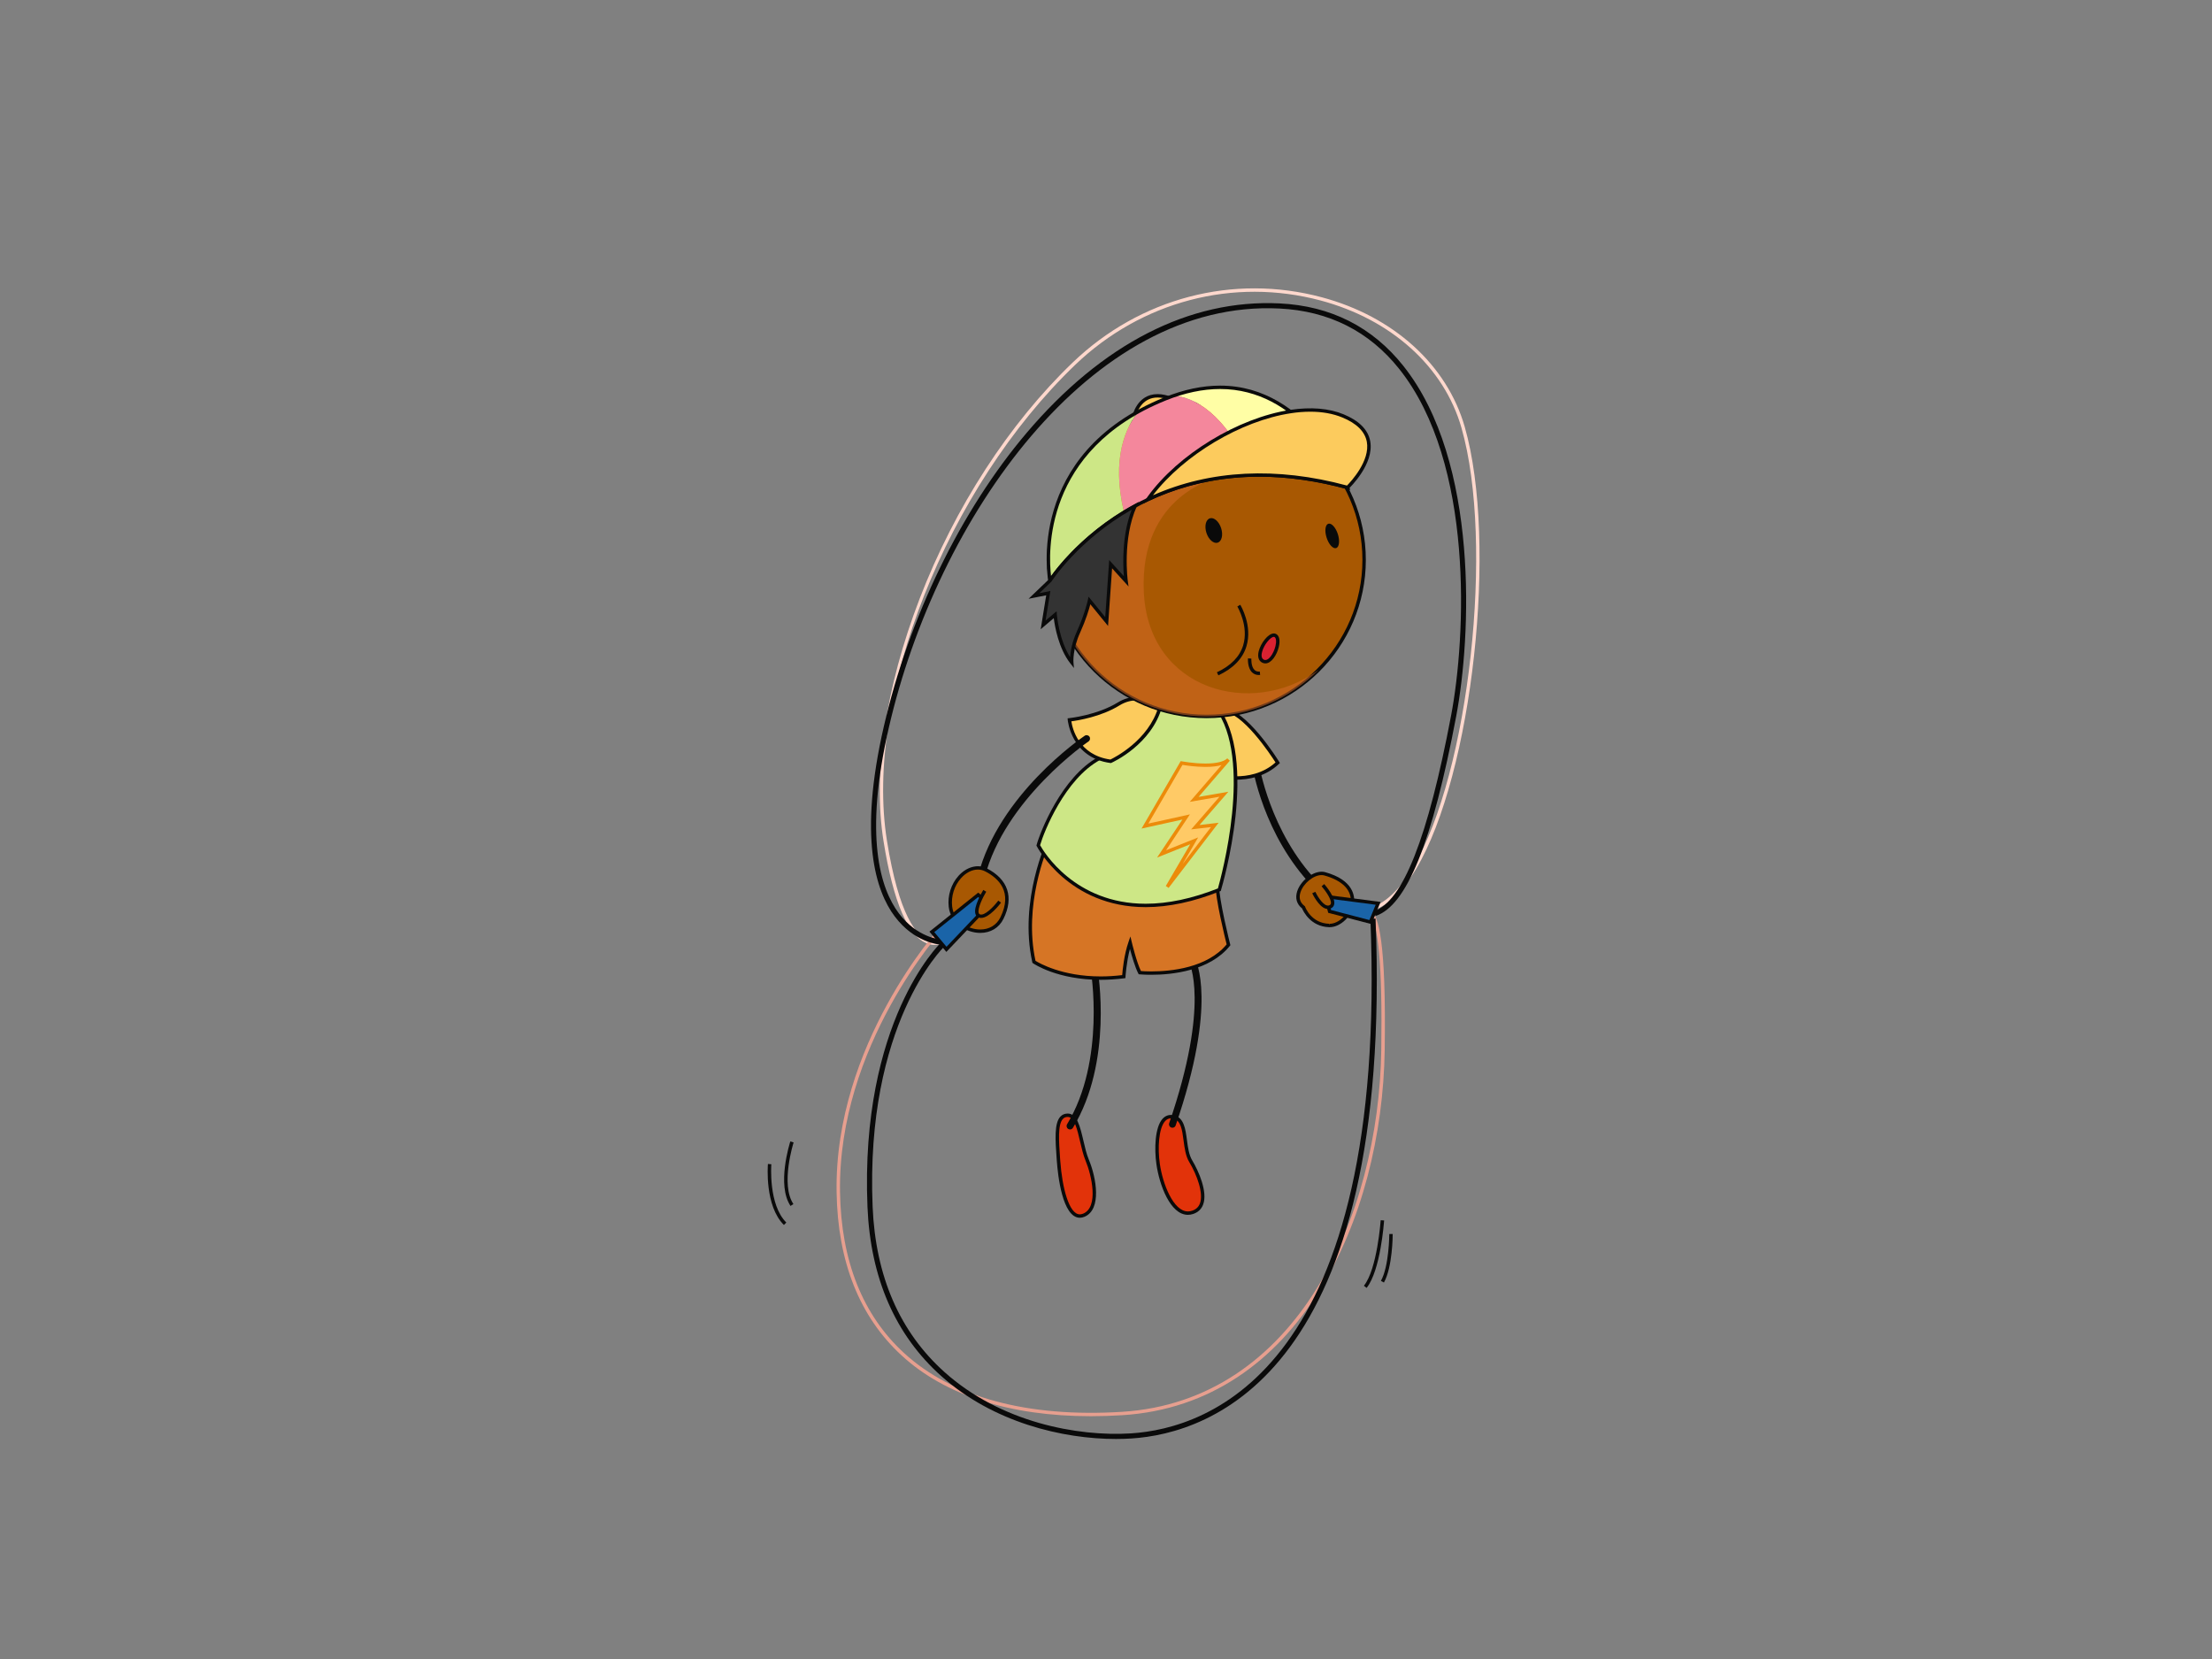 <?xml version="1.0" encoding="utf-8"?>
<!-- Generator: Adobe Illustrator 17.0.0, SVG Export Plug-In . SVG Version: 6.00 Build 0)  -->
<!DOCTYPE svg PUBLIC "-//W3C//DTD SVG 1.1//EN" "http://www.w3.org/Graphics/SVG/1.1/DTD/svg11.dtd">
<svg version="1.1" id="Layer_1" xmlns="http://www.w3.org/2000/svg" xmlns:xlink="http://www.w3.org/1999/xlink" x="0px" y="0px"
	 width="800px" height="600px" viewBox="0 0 800 600" enable-background="new 0 0 800 600" xml:space="preserve">
<rect x="0" y="0" width="800" height="600" fill="#808080" stroke="none"/>
<g>
	<g>
		<g>
			<path fill="#E2330A" d="M386.163,403.34c-4.676,0-3.934,8.014-3.32,16.647c0.626,8.629,3.109,21.982,9.111,19.515
				c5.996-2.459,3.73-13.971,1.241-19.931C390.707,413.62,390.503,403.34,386.163,403.34z"/>
			<path fill="#0A0A0A" d="M390.544,440.42L390.544,440.42c-6.351-0.003-7.966-15.607-8.315-20.392l-0.067-0.826
				c-0.494-6.945-0.928-12.941,1.35-15.378c0.681-0.729,1.578-1.096,2.651-1.096c3.381,0,4.483,4.764,5.671,9.822
				c0.554,2.38,1.121,4.839,1.934,6.782c2.766,6.631,4.778,18.132-1.573,20.738C391.641,440.302,391.075,440.42,390.544,440.42z
				 M386.163,403.958c-0.729,0-1.301,0.226-1.741,0.705c-1.916,2.036-1.47,8.072-1.018,14.447l0.066,0.834
				c0.687,9.572,3.146,19.244,7.074,19.244l0,0c0.368,0,0.771-0.091,1.175-0.253c5.719-2.353,3.08-13.902,0.904-19.127
				c-0.85-2.046-1.428-4.546-2-6.981C389.61,408.469,388.556,403.958,386.163,403.958z"/>
		</g>
		<g>
			<path fill="#E2330A" d="M424.44,403.958c-5.935-1.359-6.617,9.861-5.586,17.056c1.03,7.189,5.381,19.72,12.413,17.459
				c7.038-2.257,2.483-13.353-0.621-18.487C427.543,414.849,429.821,405.193,424.44,403.958z"/>
			<path fill="#0A0A0A" d="M429.628,439.363L429.628,439.363c-6.436,0-10.334-10.925-11.389-18.261
				c-0.832-5.761-0.506-13.356,2.151-16.402c1.103-1.256,2.537-1.72,4.194-1.341c3.615,0.826,4.164,4.951,4.688,8.937
				c0.355,2.651,0.717,5.402,1.91,7.372c2.284,3.781,5.677,11.401,3.941,15.999c-0.639,1.681-1.862,2.817-3.663,3.401
				C430.846,439.263,430.225,439.363,429.628,439.363z M423.5,404.464c-0.85,0-1.561,0.347-2.169,1.049
				c-2.302,2.63-2.676,9.749-1.862,15.411c1.024,7.144,4.857,17.204,10.16,17.204l0,0c0.47,0,0.964-0.075,1.452-0.238
				c1.44-0.455,2.387-1.332,2.887-2.648c1.362-3.628-1.042-10.292-3.844-14.938c-1.332-2.193-1.706-5.068-2.079-7.846
				c-0.512-3.895-0.964-7.258-3.742-7.896C424.018,404.497,423.753,404.464,423.5,404.464z"/>
		</g>
		<g>
			<path fill="#0A0A0A" d="M386.995,408.477c-0.223,0-0.446-0.06-0.651-0.181c-0.584-0.352-0.771-1.106-0.421-1.693
				c14.07-23.148,8.593-55.727,8.533-56.059c-0.12-0.671,0.338-1.311,1.013-1.425c0.681-0.115,1.319,0.331,1.428,1.003
				c0.247,1.371,5.713,33.799-8.846,57.76C387.821,408.269,387.411,408.477,386.995,408.477z"/>
		</g>
		<g>
			<path fill="#0A0A0A" d="M424.03,407.863c-0.133,0-0.265-0.024-0.404-0.063c-0.65-0.223-0.994-0.928-0.777-1.567
				c14.968-43.566,7.213-58.242,7.134-58.381c-0.344-0.597-0.12-1.346,0.476-1.678c0.602-0.329,1.356-0.121,1.693,0.476
				c0.343,0.627,8.37,15.782-6.954,60.37C425.024,407.537,424.549,407.863,424.03,407.863z"/>
		</g>
	</g>
	<g>
		<path fill="#D67525" d="M379.325,303.893c0,0-10.335,21.579-5.375,43.979c0,0,11.594,8.009,32.491,5.336
			c0,0,0.416-6.987,2.277-12.32c0,0,1.856,7.801,3.513,10.883c0,0,22.145,2.26,32.075-10.063c0,0-4.146-16.236-4.146-22.404
			C440.161,313.136,379.325,303.893,379.325,303.893z"/>
		<path fill="#0A0A0A" d="M398.059,354.368c-15.613,0-24.109-5.752-24.465-5.996l-0.199-0.139l-0.054-0.235
			c-4.947-22.346,5.327-44.151,5.429-44.368l0.205-0.413l0.446,0.067c10.256,1.557,61.373,9.65,61.373,16.02
			c0,6.008,4.073,22.085,4.121,22.244l0.073,0.299l-0.193,0.244c-7.327,9.096-20.964,10.452-28.442,10.452l0,0
			c-2.525,0-4.121-0.154-4.182-0.157l-0.338-0.039l-0.157-0.286c-1.127-2.121-2.338-6.309-3.019-8.873
			c-1.272,4.775-1.597,9.994-1.597,10.054l-0.03,0.509l-0.512,0.069C403.657,354.181,400.813,354.368,398.059,354.368z
			 M374.504,347.487c1.362,0.85,9.641,5.647,23.555,5.647c2.543,0,5.158-0.157,7.798-0.476c0.126-1.727,0.674-7.397,2.284-11.979
			l0.687-2.004l0.494,2.064c0.012,0.072,1.747,7.288,3.314,10.443c0.591,0.051,1.904,0.138,3.718,0.138
			c7.189,0,20.229-1.277,27.279-9.765c-0.584-2.314-4.085-16.471-4.085-22.25c0-3.866-34.829-10.904-59.842-14.733
			C378.336,307.656,370.141,327.333,374.504,347.487z"/>
	</g>
	<g>
		<path fill="#0A0A0A" d="M475.768,321.154c-0.338,0-0.663-0.13-0.904-0.38c-18.071-18.767-21.916-43.398-22.06-44.443
			c-0.102-0.666,0.361-1.293,1.055-1.392c0.663-0.109,1.301,0.362,1.404,1.037c0.036,0.247,3.887,24.917,21.392,43.094
			c0.476,0.494,0.458,1.271-0.036,1.747C476.371,321.042,476.063,321.154,475.768,321.154z"/>
	</g>
	<g>
		<path fill="#FCCB5D" d="M443.168,281.088c0,0,11.178,2.157,18.933-5.242c0,0-15.107-24.549-22.971-17.975
			C431.267,264.445,443.168,281.088,443.168,281.088z"/>
		<path fill="#0A0A0A" d="M446.994,281.998L446.994,281.998c-2.344,0-3.881-0.292-3.947-0.307l-0.241-0.039l-0.138-0.208
			c-0.507-0.702-12.142-17.18-3.941-24.043c1.006-0.844,2.175-1.259,3.459-1.259c8.418,0,19.963,18.59,20.445,19.385l0.265,0.425
			l-0.362,0.341C457.582,281.007,451.351,281.998,446.994,281.998z M443.53,280.528c0.512,0.072,1.772,0.238,3.465,0.238
			c4.026,0,9.714-0.88,14.312-5.023c-1.778-2.796-12.052-18.373-19.12-18.373c-1.001,0-1.868,0.32-2.658,0.974
			C432.647,264.098,442.216,278.608,443.53,280.528z"/>
	</g>
	<g>
		<path fill="#FED8CD" d="M338.047,341.744c-0.747,0-1.555-0.112-2.405-0.401c-7.14-2.377-12.551-14.878-16.107-37.149
			c-3.905-24.498,0.735-55.645,13.07-87.685c12.72-33.034,32.383-63.38,55.395-85.444c24.314-23.308,57.944-32.13,89.966-23.573
			c26.007,6.942,45.35,24.468,51.768,46.857c12.022,41.916,2.826,125.582-17.553,159.854c-5.303,8.921-11.112,14.158-17.246,15.562
			l-0.277-1.2c5.79-1.332,11.322-6.369,16.456-14.989c20.253-34.061,29.376-117.215,17.433-158.889
			c-6.297-21.979-25.326-39.177-50.9-46.004c-31.6-8.442-64.784,0.259-88.79,23.269c-46.447,44.561-76.366,120.134-68.086,172.056
			c4.32,27.095,10.683,34.624,15.251,36.164c3.633,1.235,6.351-1.274,6.465-1.38l0.856,0.885
			C343.236,339.783,341.133,341.744,338.047,341.744z"/>
	</g>
	<g>
		<path fill="#E79F8F" d="M394.51,512.191c-29.183,0-52.666-7.496-68.387-21.937c-15.252-13.995-23.169-33.907-23.561-59.164
			c-0.819-53.455,37.029-95.344,37.408-95.765l0.922,0.831c-0.386,0.416-37.902,41.955-37.089,94.919
			c0.386,24.905,8.177,44.516,23.169,58.273c17.451,16.035,44.706,23.386,78.806,21.256c63.198-3.95,92.906-70.623,93.78-130.903
			c0.428-30.4-1.006-46.2-4.537-49.737c-0.916-0.931-1.875-0.922-2.965-0.922c-0.494,0.012-1.013,0.012-1.525-0.096l0.247-1.208
			c0.386,0.081,0.807,0.081,1.271,0.072c1.145,0.009,2.567-0.009,3.85,1.287c2.585,2.585,5.466,10.677,4.899,50.623
			c-0.874,60.831-30.967,128.115-94.943,132.11C401.988,512.067,398.197,512.191,394.51,512.191z"/>
	</g>
	<g>
		<path fill="#0A0A0A" d="M339.963,341.597c-0.379-0.018-9.225-0.669-16.348-10.129c-6.912-9.178-13.215-28.565-3.959-68.77
			c9.087-39.472,27.9-78.146,51.605-106.1c27.339-32.244,58.969-48.45,91.502-46.869c18.511,0.895,33.588,8.512,44.802,22.633
			c27.508,34.618,24.507,98.022,19.083,126.705c-8.647,45.642-17.915,68.586-29.189,72.213l-0.566-1.763
			c10.406-3.338,19.542-26.495,27.924-70.783c5.374-28.409,8.382-91.138-18.717-125.232c-10.864-13.679-25.489-21.054-43.422-21.925
			c-68.285-3.365-123.722,75.594-141.209,151.535c-9.075,39.451-3.055,58.321,3.604,67.194c6.586,8.797,14.92,9.436,15.01,9.448
			L339.963,341.597z"/>
	</g>
	<g>
		<path fill="#0A0A0A" d="M403.585,520.422c-19.162,0-44.332-5.902-63.193-22.775c-16.613-14.863-25.586-35.45-26.658-61.186
			c-2.772-66.836,26.074-95.052,26.369-95.332l1.283,1.341c-0.289,0.271-28.526,27.99-25.791,93.912
			c1.055,25.221,9.816,45.374,26.044,59.89c20.295,18.162,48.093,23.339,67.333,22.133c28.219-1.765,93.154-23.437,86.652-186.122
			l1.862-0.07c6.562,164.31-59.644,186.238-88.393,188.04C407.326,520.365,405.476,520.422,403.585,520.422z"/>
	</g>
	<g>
		<path fill="#CDE786" d="M417.106,253.351c0,0-6.532,13.868-19.56,20.961c-13.046,7.086-20.807,26.806-22.043,31.43
			c0,0,17.692,35.146,65.495,16.029c0,0,13.956-46.842-1.248-66.26L417.106,253.351z"/>
		<path fill="#0A0A0A" d="M414.346,328.08L414.346,328.08c-27.966,0-39.282-21.843-39.397-22.061l-0.102-0.208l0.06-0.226
			c1.224-4.57,9.057-24.597,22.338-31.816c12.691-6.906,19.223-20.545,19.289-20.675l0.187-0.398l23.35,2.221l0.175,0.211
			c15.233,19.439,1.916,64.895,1.344,66.817l-0.085,0.283l-0.277,0.114C431.701,326.149,422.662,328.08,414.346,328.08z
			 M376.167,305.674c1.211,2.184,12.438,21.171,38.18,21.178c8.075,0,16.866-1.868,26.134-5.538
			c1.114-3.932,12.925-46.932-1.055-65.224l-21.958-2.085c-1.199,2.332-7.798,14.414-19.626,20.844
			C385.152,281.745,377.559,300.798,376.167,305.674z"/>
	</g>
	<g>
		<path fill="#FCCB5D" d="M401.68,275.334c0,0,14.275-6.369,17.999-19.931c0,0-7.448-5.55-15.101-0.826
			c-7.659,4.727-17.794,5.761-17.794,5.761S387.821,273.495,401.68,275.334z"/>
		<path fill="#0A0A0A" d="M401.777,275.966l-0.181-0.015c-14.197-1.898-15.42-15.426-15.432-15.562l-0.048-0.6l0.603-0.066
			c0.102-0.009,10.087-1.076,17.541-5.661c2.139-1.325,4.477-2,6.923-2c4.984,0,8.713,2.733,8.87,2.853l0.338,0.247l-0.109,0.407
			c-3.754,13.684-17.752,20.066-18.342,20.331L401.777,275.966z M387.472,260.877c0.373,2.528,2.561,12.184,14.112,13.823
			c1.536-0.735,13.817-6.963,17.366-19.035c-0.988-0.639-4.019-2.371-7.767-2.371c-2.211,0-4.321,0.608-6.278,1.814
			C398.222,259.235,389.827,260.567,387.472,260.877z"/>
	</g>
	<g>
		<path fill="#0A0A0A" d="M354.926,318.279c-0.108,0-0.21-0.009-0.313-0.036c-0.669-0.163-1.073-0.84-0.898-1.504
			c7.484-29.294,37.306-49.78,38.577-50.644c0.566-0.376,1.338-0.235,1.717,0.325c0.392,0.564,0.241,1.326-0.313,1.715
			c-0.302,0.205-30.335,20.837-37.577,49.21C355.975,317.906,355.474,318.279,354.926,318.279z"/>
	</g>
	<g>
		<path fill="#A85802" d="M479.07,316.02c-5.183-1.431-13.456,7.807-7.653,12.118c0,0,2.271,6.369,9.304,6.574
			C487.766,334.92,496.244,320.744,479.07,316.02z"/>
		<path fill="#0A0A0A" d="M480.872,335.329L480.872,335.329h-0.175c-6.683-0.199-9.34-5.721-9.793-6.8
			c-1.964-1.536-2.567-3.757-1.729-6.27c1.422-4.224,6.556-7.813,10.063-6.836c10.431,2.874,10.78,8.864,10.455,11.307
			C489.073,331.232,484.867,335.329,480.872,335.329z M477.937,316.49c-2.88,0-6.502,2.935-7.58,6.159
			c-0.488,1.434-0.627,3.468,1.434,5.004l0.145,0.114l0.073,0.163c0.078,0.247,2.223,5.978,8.731,6.17l0.133,0.612V334.1
			c3.375,0,7.062-3.658,7.587-7.535c0.615-4.486-2.862-8.114-9.545-9.955C478.6,316.529,478.275,316.49,477.937,316.49z"/>
	</g>
	<g>
		<path fill="#A85802" d="M356.571,314.576c-6.087-3.109-13.866,4.52-12.83,13.353c1.03,8.837,14.486,12.54,18.626,4.11
			C366.501,323.622,362.976,317.866,356.571,314.576z"/>
		<path fill="#0A0A0A" d="M354.522,337.4L354.522,337.4c-5.062,0-10.708-3.516-11.401-9.391c-0.47-4.052,0.837-8.249,3.525-11.238
			c2.916-3.26,7.002-4.38,10.213-2.735c7.743,3.974,9.9,10.464,6.062,18.276C361.331,335.55,358.276,337.4,354.522,337.4z
			 M353.642,314.492c-2.084,0-4.308,1.13-6.068,3.1c-2.446,2.727-3.652,6.565-3.212,10.268c0.603,5.2,5.64,8.304,10.16,8.304
			c3.254,0,5.911-1.594,7.285-4.387c4.483-9.129-0.524-14.088-5.526-16.649C355.456,314.706,354.57,314.492,353.642,314.492z"/>
	</g>
	<g>
		<g>
			<path fill="#FCCB5D" d="M410.159,150.62c0,0,2.073-10.892,13.667-6.375C423.825,144.245,420.511,150.204,410.159,150.62z"/>
			<path fill="#0A0A0A" d="M409.417,151.264l0.133-0.765c0.012-0.078,1.603-7.966,9.099-7.966c1.645,0,3.453,0.379,5.405,1.142
				l0.65,0.256l-0.337,0.615c-0.145,0.253-3.616,6.27-14.179,6.686L409.417,151.264z M418.649,143.768
				c-5.158,0-7.086,4.369-7.665,6.188c7.345-0.527,10.768-3.992,11.871-5.405C421.349,144.024,419.933,143.768,418.649,143.768z"/>
		</g>
		<g>
			<path fill="#A85802" d="M493.346,202.496c0,31.262-25.526,56.61-56.998,56.61c-31.492,0-57.022-25.348-57.022-56.61
				c0-31.265,25.531-56.61,57.022-56.61C467.82,145.887,493.346,171.231,493.346,202.496z"/>
			<path fill="#0A0A0A" d="M436.347,259.724c-31.775,0-57.631-25.673-57.631-57.227c0-31.551,25.857-57.224,57.631-57.224
				c31.774,0,57.625,25.673,57.625,57.224C493.972,234.051,468.121,259.724,436.347,259.724z M436.347,146.507
				c-31.1,0-56.396,25.113-56.396,55.989c0,30.87,25.296,55.989,56.396,55.989c31.081,0,56.389-25.119,56.389-55.989
				C492.736,171.62,467.428,146.507,436.347,146.507z"/>
		</g>
		<g opacity="0.5">
			<path fill="#D76B2A" d="M413.678,214.108c-1.651-35.754,27.322-41.509,27.322-41.509l38.83-6.68
				c-10.455-12.25-26.044-20.032-43.482-20.032c-31.492,0-57.022,25.345-57.022,56.61c0,31.262,25.531,56.61,57.022,56.61
				c15.89,0,30.249-6.466,40.59-16.884c-0.115,0.084-0.235,0.151-0.344,0.238C452.996,259.724,415.329,249.863,413.678,214.108z"/>
		</g>
		<g>
			<g>
				<path fill="#FFFEA5" d="M452.912,171.858c10.334-0.251,21.783,0.985,34.432,4.444c0,0-18.487-48.529-62.783-33.196
					C431.43,143.729,443.078,148.673,452.912,171.858z"/>
			</g>
			<g>
				<path fill="#F4879C" d="M424.56,143.106c-1.037,0.362-2.061,0.711-3.122,1.139c-3.537,1.422-6.737,2.985-9.714,4.619
					c-4.375,5.36-9.925,16.595-5.218,36.387c11.552-7.029,26.966-12.904,46.405-13.392
					C443.078,148.673,431.43,143.729,424.56,143.106z"/>
			</g>
			<g>
				<path fill="#CDE786" d="M411.725,148.863c-39.861,21.979-31.979,61.129-31.979,61.129s8.678-13.735,26.761-24.742
					C401.801,165.458,407.35,154.223,411.725,148.863z"/>
			</g>
		</g>
		<g>
			<path fill="#0A0A0A" d="M379.445,211.634l-0.307-1.519c-0.091-0.458-8.647-45.959,42.072-66.44
				c6.93-2.793,13.673-4.212,20.06-4.212c32.347,0,46.526,36.248,46.664,36.615l0.428,1.133l-1.187-0.319
				c-10.889-2.974-21.561-4.487-31.708-4.487c-50.701,0-74.956,37.538-75.196,37.917L379.445,211.634z M441.27,140.692
				c-6.225,0-12.817,1.386-19.596,4.121c-44.512,17.978-42.518,55.525-41.542,63.54c4.887-6.755,29.43-37.179,75.335-37.179
				c9.883,0,20.247,1.407,30.816,4.197C483.607,169.261,469.519,140.692,441.27,140.692z"/>
		</g>
		<g>
			<path fill="#FCCB5D" d="M485.692,150.412c-5.465-2.248-12.021-2.621-18.951-1.564c-18.734,2.838-40.325,16.086-51.195,31.145
				c-0.157,0.217-0.278,0.422-0.422,0.636c17.354-8.174,41.265-12.79,72.22-4.326C487.344,176.302,505.867,158.737,485.692,150.412z
				"/>
			<path fill="#0A0A0A" d="M413.37,182.141l1.392-2.088c0.091-0.133,0.175-0.268,0.277-0.41
				c11.057-15.339,32.775-28.545,51.599-31.404c7.4-1.121,14.004-0.581,19.295,1.597c5.604,2.317,8.846,5.577,9.617,9.689
				c1.549,8.255-7.394,16.855-7.774,17.219l-0.247,0.244l-0.355-0.096c-10.877-2.974-21.537-4.487-31.672-4.487
				c-14.264,0-27.749,2.959-40.108,8.777L413.37,182.141z M473.882,148.899c-2.248,0-4.616,0.181-7.057,0.561
				c-18.023,2.73-38.71,15.097-49.846,29.659c20.825-9.192,44.706-10.395,70.183-3.51c1.422-1.437,8.454-8.985,7.165-15.857
				c-0.699-3.679-3.67-6.631-8.87-8.773C482.101,149.595,478.208,148.899,473.882,148.899z"/>
		</g>
		<g>
			<path fill="#333333" d="M379.746,209.992l-5.797,5.547l5.176-1.019l-1.862,11.497l4.345-3.697c0,0,0.831,10.684,5.995,17.264
				c0,0-0.404-4.721,2.489-11.096c2.898-6.367,3.929-11.293,3.929-11.293l6.212,7.59l1.446-20.753l5.592,6.167
				c0,0-2.121-15.342,3.285-27.264C389.731,194.217,379.746,209.992,379.746,209.992z"/>
			<path fill="#0A0A0A" d="M388.405,241.595l-1.283-1.639c-4.26-5.408-5.634-13.399-6.008-16.402l-4.73,4.025l1.989-12.284
				l-6.382,1.266l7.321-7.011c0.006-0.042,10.214-15.929,30.937-27.158l1.621-0.871l-0.76,1.669
				c-5.254,11.615-3.254,26.775-3.23,26.935l0.271,1.979l-5.953-6.571l-1.458,20.856l-6.406-7.846
				c-0.483,1.862-1.609,5.646-3.676,10.202c-2.796,6.158-2.44,10.741-2.429,10.783L388.405,241.595z M382.138,221.067l0.091,1.211
				c0,0.091,0.747,9.024,4.79,15.387c0.139-2.01,0.669-5.387,2.507-9.436c2.826-6.222,3.887-11.115,3.892-11.163l0.265-1.271
				l6.038,7.39l1.44-20.638l5.297,5.845c-0.344-4.254-0.717-14.908,2.838-24.052c-19.391,10.997-28.924,25.833-29.026,25.983
				l-4.369,4.206l3.977-0.792l-1.741,10.72L382.138,221.067z"/>
		</g>
		<g>
			<path fill="#0A0A0A" d="M440.637,244.249l-0.525-1.109c5.038-2.362,8.231-5.631,9.485-9.71
				c2.133-6.939-2.049-14.004-2.097-14.074l1.055-0.636c0.192,0.307,4.513,7.59,2.229,15.049
				C449.429,238.217,446.013,241.739,440.637,244.249z"/>
		</g>
		<g>
			<path fill="#D92231" d="M461.21,229.826c2.681,1.365-1.013,11.078-4.453,9.267C453.316,237.28,458.799,228.603,461.21,229.826z"
				/>
			<path fill="#0A0A0A" d="M457.63,239.935c-0.404,0-0.802-0.099-1.169-0.296c-1.29-0.681-1.723-2.139-1.235-4.1
				c0.723-2.902,3.392-6.448,5.477-6.448c0.283,0,0.549,0.057,0.79,0.181c1.205,0.627,1.572,2.336,0.994,4.725
				C461.788,236.874,459.848,239.935,457.63,239.935z M460.703,230.326c-1.199,0-3.615,2.845-4.272,5.505
				c-0.241,0.961-0.331,2.224,0.609,2.718c1.621,0.84,3.573-2.104,4.236-4.842c0.41-1.681,0.265-3.013-0.349-3.333
				C460.86,230.342,460.782,230.326,460.703,230.326z"/>
		</g>
		<g>
			<path fill="#0A0A0A" d="M455.274,244.129c-0.97,0-1.789-0.323-2.44-0.95c-1.717-1.648-1.5-4.935-1.488-5.07l1.229,0.084
				c0,0.024-0.181,2.851,1.139,4.11c0.476,0.464,1.103,0.647,1.917,0.575l0.114,1.221
				C455.581,244.117,455.425,244.129,455.274,244.129z"/>
		</g>
		<g>
			<path fill="#0A0A0A" d="M441.638,191.017c0.789,2.438,0.229,4.788-1.241,5.249c-1.47,0.467-3.296-1.127-4.079-3.558
				c-0.784-2.429-0.223-4.785,1.247-5.252C439.028,186.989,440.86,188.589,441.638,191.017z"/>
		</g>
		<g>
			<path fill="#0A0A0A" d="M483.855,193.174c0.771,2.435,0.494,4.698-0.615,5.053c-1.127,0.359-2.669-1.326-3.447-3.76
				c-0.79-2.434-0.507-4.697,0.615-5.047C481.523,189.064,483.077,190.749,483.855,193.174z"/>
		</g>
	</g>
	<g>
		<polygon fill="#1A64A8" points="357.812,327.011 353.775,323.622 337.023,337.029 342.296,343.344 		"/>
		<path fill="#0A0A0A" d="M342.259,344.272l-6.116-7.333l17.644-14.116l4.929,4.134L342.259,344.272z M337.897,337.11l4.423,5.303
			l14.588-15.351l-3.14-2.642L337.897,337.11z"/>
	</g>
	<g>
		<polygon fill="#1A64A8" points="479.492,324.239 480.872,329.632 495.623,333.483 498.419,326.707 		"/>
		<path fill="#0A0A0A" d="M495.991,334.212l-15.625-4.077l-1.718-6.625l20.651,2.685L495.991,334.212z M481.396,329.123
			l13.859,3.628l2.278-5.541l-17.222-2.245L481.396,329.123z"/>
	</g>
	<g>
		<path fill="#0A0A0A" d="M285.906,436.145c-5.074-7.55-0.283-22.69-0.078-23.335l1.187,0.373
			c-0.048,0.157-4.815,15.212-0.072,22.278L285.906,436.145z"/>
	</g>
	<g>
		<path fill="#0A0A0A" d="M283.507,443.021c-6.96-6.9-5.827-21.443-5.779-22.061l1.235,0.106c-0.006,0.144-1.12,14.588,5.417,21.084
			L283.507,443.021z"/>
	</g>
	<g>
		<path fill="#0A0A0A" d="M494.255,465.783l-0.982-0.774c4.797-5.944,6.062-23.519,6.074-23.703l1.241,0.091
			C500.534,442.131,499.275,459.534,494.255,465.783z"/>
	</g>
	<g>
		<path fill="#0A0A0A" d="M500.516,463.846l-1.091-0.6c2.989-5.348,3.031-16.848,3.031-16.96h1.235
			C503.691,446.769,503.65,458.218,500.516,463.846z"/>
	</g>
	<g>
		<path fill="#A85802" d="M356.155,322.178c0,0-4.76,7.809-2.067,9.045c2.682,1.235,7.448-5.134,7.448-5.134"/>
		<path fill="#0A0A0A" d="M354.818,331.988c-0.344,0-0.675-0.063-0.989-0.211c-0.512-0.232-0.88-0.66-1.055-1.232
			c-0.802-2.579,2.477-8.059,2.85-8.686l1.061,0.642c-1.308,2.152-3.199,6.138-2.73,7.689c0.072,0.235,0.193,0.383,0.386,0.476
			c1.633,0.75,4.972-2.64,6.695-4.947l1,0.741C361.572,327.071,357.8,331.988,354.818,331.988z"/>
	</g>
	<g>
		<path fill="#A85802" d="M478.449,320.127c0,0,5.586,6.372,2.688,7.803c-2.893,1.443-5.996-5.134-5.996-5.134"/>
		<path fill="#0A0A0A" d="M480.275,328.755c-0.295,0-0.603-0.051-0.916-0.154c-2.561-0.889-4.694-5.351-4.773-5.544l1.115-0.524
			c0.549,1.169,2.35,4.311,4.068,4.899c0.397,0.136,0.747,0.118,1.085-0.051c0.271-0.132,0.415-0.316,0.476-0.594
			c0.289-1.446-1.898-4.601-3.351-6.251l0.934-0.808c0.428,0.479,4.127,4.788,3.628,7.297c-0.126,0.657-0.512,1.157-1.127,1.461
			C481.053,328.665,480.673,328.755,480.275,328.755z"/>
	</g>
	<g>
		<path fill="#FFCA66" d="M427.338,275.954c0,0,13.046,2.465,16.969-1.235L431.9,289.102l10.75-1.85l-10.346,11.919l7.044-0.826
			l-17.191,22.398l9.744-16.64l-11.805,4.724l8.9-13.356l-14.902,3.284L427.338,275.954z"/>
		<path fill="#EC8B0A" d="M422.65,321.121l-1.024-0.684l8.828-15.092l-11.979,4.793l9.159-13.736l-14.782,3.263l14.167-24.399
			l0.44,0.075c0.036,0.012,4.254,0.798,8.521,0.798c3.868,0,6.604-0.645,7.894-1.868l0.91,0.85l-11.292,13.079l10.756-1.853
			l-10.424,12.025l6.899-0.808L422.65,321.121z M433.334,302.859l-5.64,9.668l10.268-13.399l-7.165,0.838l10.25-11.817l-10.75,1.85
			l11.473-13.29c-1.537,0.437-3.465,0.657-5.791,0.657c-3.621,0-7.116-0.528-8.316-0.736l-12.335,21.223l15.029-3.32l-8.641,12.983
			L433.334,302.859z"/>
	</g>
</g>
</svg>
